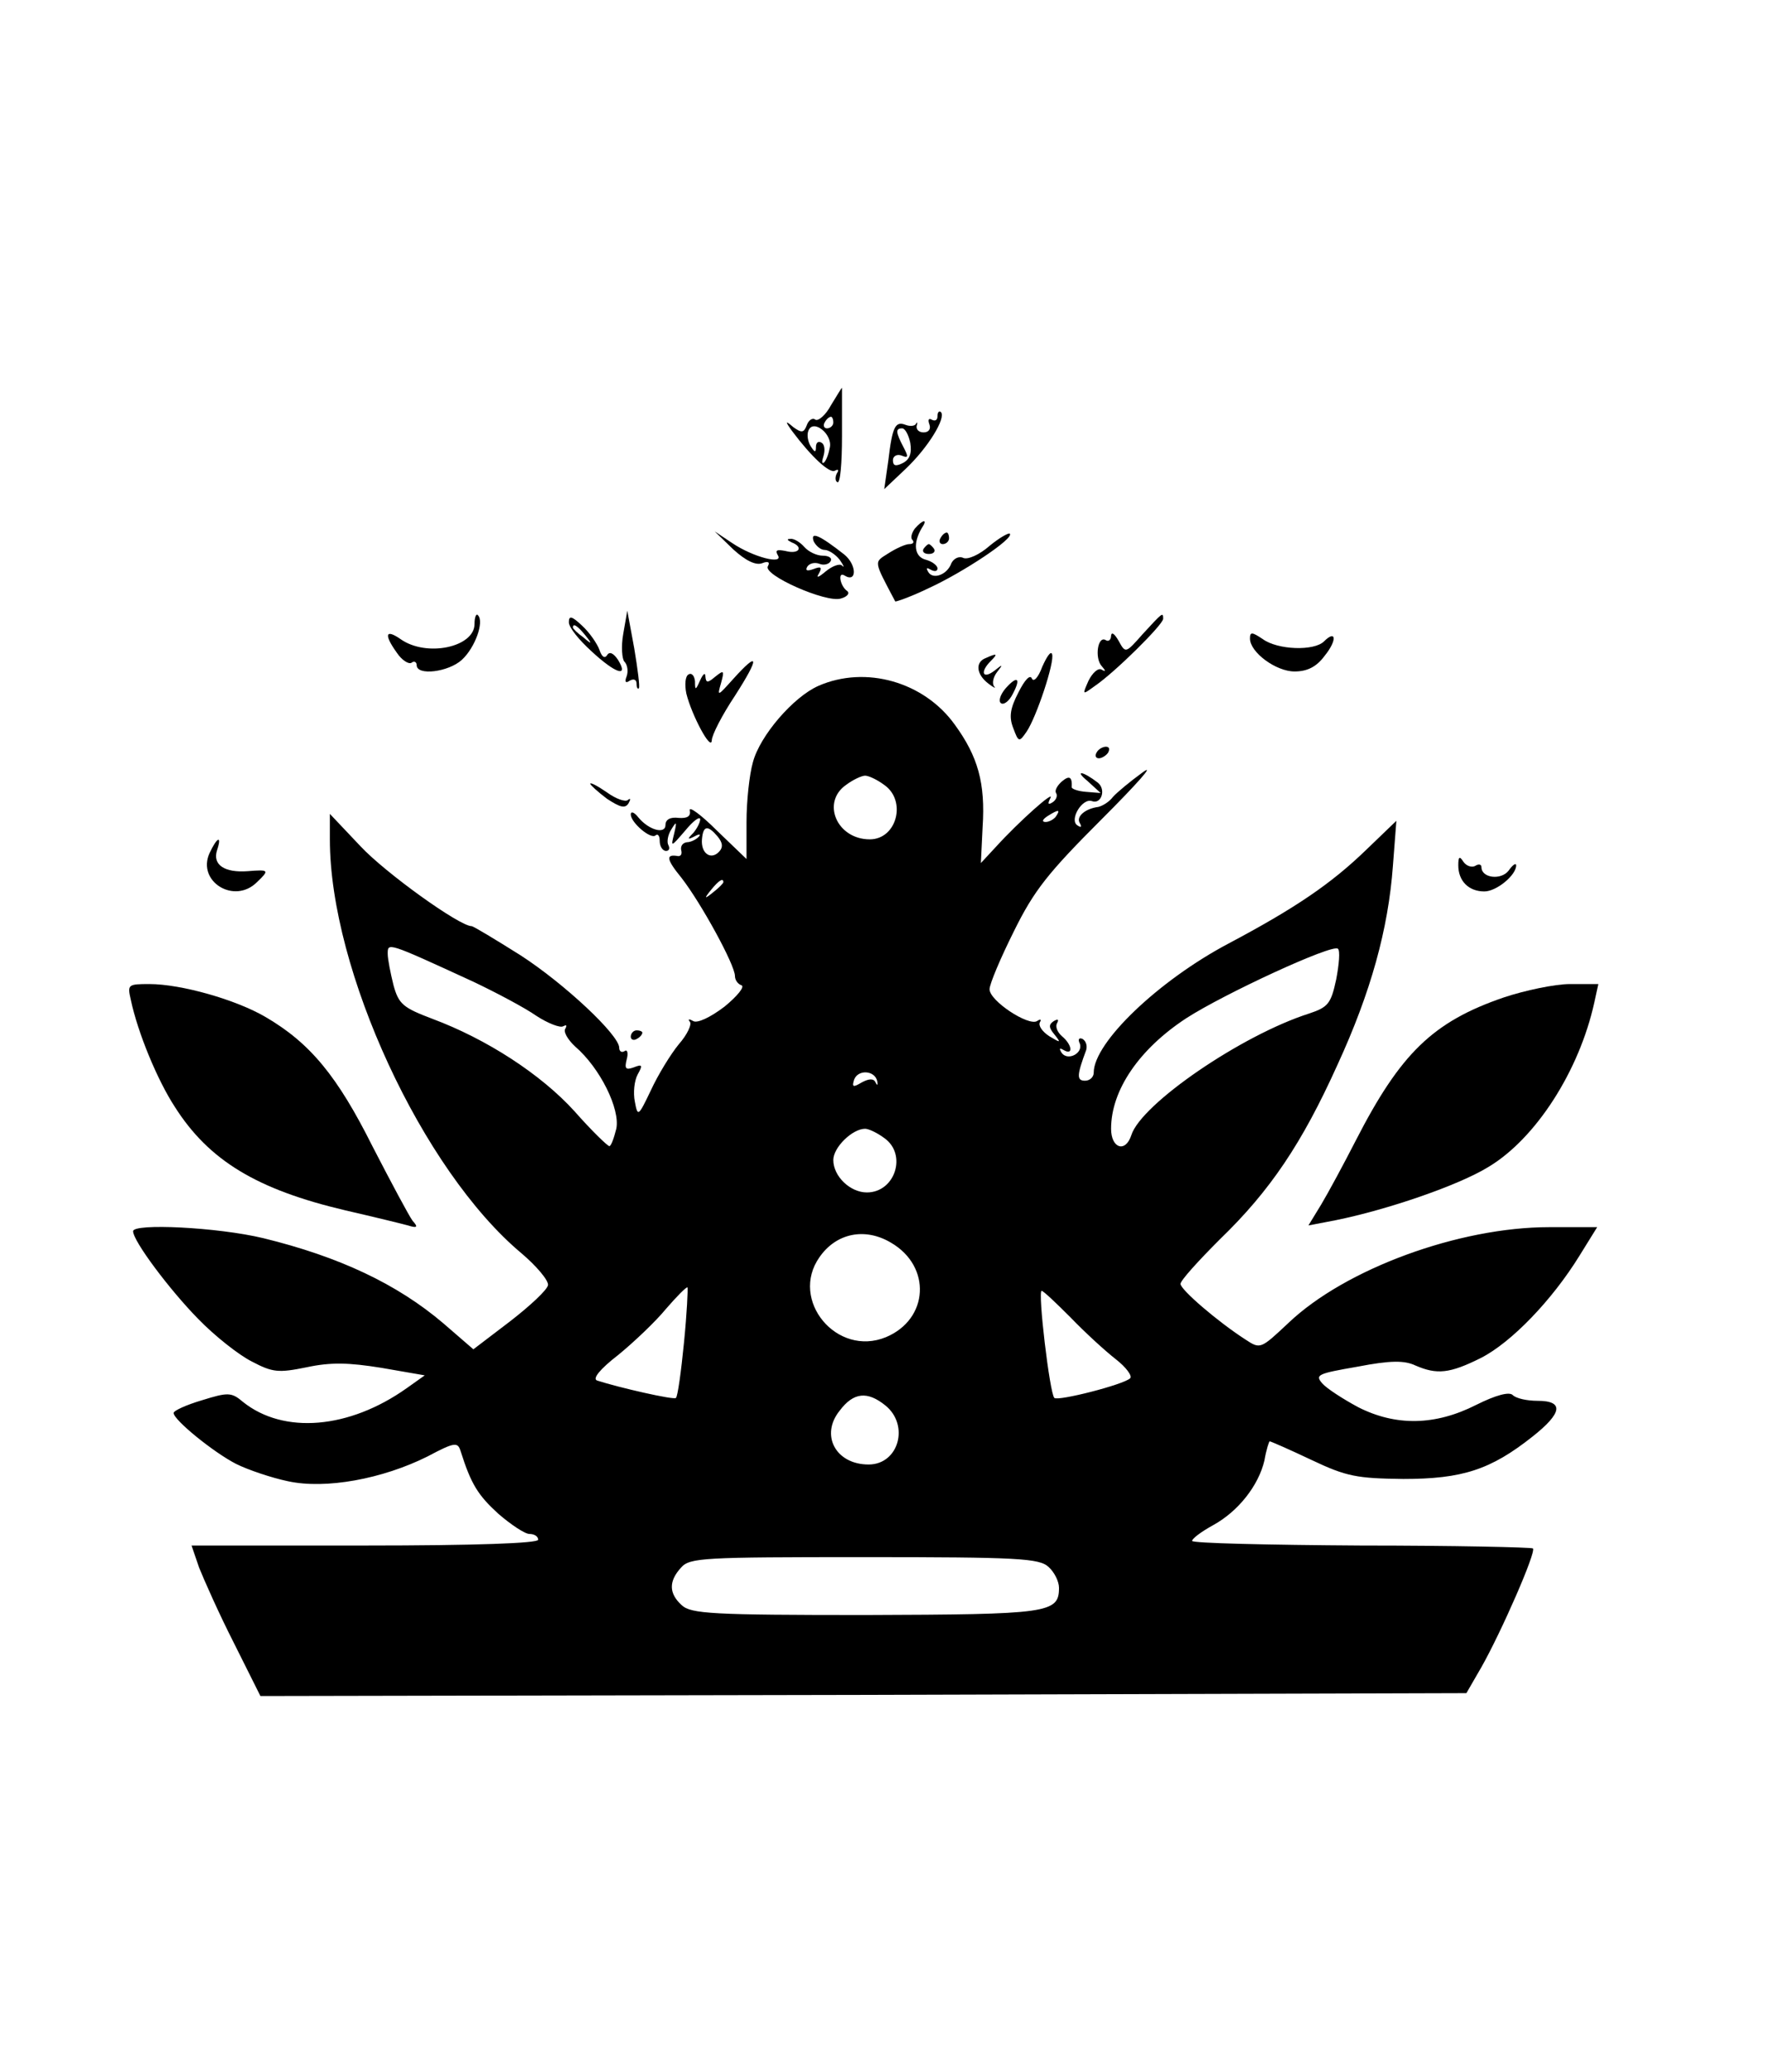 <?xml version="1.0" standalone="no"?>
<!DOCTYPE svg PUBLIC "-//W3C//DTD SVG 20010904//EN"
 "http://www.w3.org/TR/2001/REC-SVG-20010904/DTD/svg10.dtd">
<svg version="1.0" xmlns="http://www.w3.org/2000/svg"
 width="305pt" height="358pt" viewBox="0 0 305 358"
 preserveAspectRatio="xMidYMid meet">

<g transform="translate(0,358) scale(0.1,-0.1)"
fill="#000000" stroke="none">
<path d="M1436 2880 c-9 -17 -22 -28 -27 -25 -5 4 -12 -1 -15 -10 -5 -13 -9
-13 -23 -3 -14 12 -15 11 -2 -7 33 -44 65 -74 74 -68 6 3 7 1 3 -5 -3 -6 -3
-13 1 -15 5 -3 8 33 8 79 0 46 0 84 0 84 -1 0 -9 -14 -19 -30z m4 -30 c0 -5
-5 -10 -11 -10 -5 0 -7 5 -4 10 3 6 8 10 11 10 2 0 4 -4 4 -10z m-6 -43 c-2
-11 -6 -22 -10 -26 -4 -3 -4 2 -1 11 3 10 2 20 -3 23 -6 4 -10 0 -10 -7 0 -10
-2 -10 -9 1 -5 8 -7 20 -4 27 8 21 42 -6 37 -29z"/>
<path d="M1620 2861 c0 -7 -4 -9 -10 -6 -5 3 -7 0 -4 -8 3 -8 -1 -14 -10 -14
-8 0 -13 5 -12 11 2 6 1 8 -1 4 -2 -4 -10 -5 -18 -2 -18 7 -23 -3 -30 -62 l-7
-49 37 35 c39 37 70 88 61 98 -3 3 -6 0 -6 -7z m-47 -46 c3 -18 -1 -29 -13
-35 -12 -6 -17 -5 -17 5 0 7 7 11 15 8 12 -5 12 -2 3 15 -13 25 -14 32 -2 32
5 0 11 -11 14 -25z"/>
<path d="M1581 2667 c-6 -8 -8 -17 -4 -20 3 -4 1 -7 -6 -7 -6 0 -22 -7 -36
-16 -25 -16 -26 -11 12 -83 1 -1 27 8 58 23 59 27 148 86 140 94 -2 2 -18 -7
-35 -21 -17 -15 -37 -24 -45 -21 -8 4 -17 -1 -21 -9 -7 -20 -32 -29 -40 -15
-4 7 -3 8 4 4 7 -4 12 -3 12 2 0 5 -9 12 -20 15 -20 5 -23 28 -7 55 11 16 2
15 -12 -1z"/>
<path d="M1267 2631 c22 -20 39 -28 50 -24 10 4 14 2 10 -5 -10 -15 101 -64
126 -56 11 3 16 9 11 13 -12 8 -17 34 -5 27 22 -14 22 18 0 36 -42 33 -59 41
-53 23 4 -8 12 -15 19 -15 7 0 19 -8 26 -17 7 -10 9 -15 4 -10 -4 4 -17 -1
-28 -10 -13 -11 -17 -12 -12 -4 6 11 4 13 -9 8 -11 -4 -15 -3 -11 4 4 6 13 8
21 5 7 -3 16 -1 19 4 4 6 -3 10 -13 10 -11 0 -25 7 -32 15 -7 8 -18 15 -24 14
-7 0 -6 -2 2 -6 21 -8 13 -21 -10 -15 -15 3 -19 2 -14 -7 11 -17 -42 -4 -79
21 l-30 20 32 -31z"/>
<path d="M1625 2650 c-3 -5 -1 -10 4 -10 6 0 11 5 11 10 0 6 -2 10 -4 10 -3 0
-8 -4 -11 -10z"/>
<path d="M1596 2632 c-3 -5 1 -9 9 -9 8 0 12 4 9 9 -3 4 -7 8 -9 8 -2 0 -6 -4
-9 -8z"/>
<path d="M820 2502 c0 -40 -83 -58 -128 -26 -26 18 -29 8 -6 -24 8 -12 20 -20
25 -17 5 4 9 1 9 -4 0 -19 55 -12 78 9 23 21 39 66 28 77 -3 4 -6 -3 -6 -15z"/>
<path d="M983 2505 c0 -9 18 -31 39 -50 42 -39 65 -46 46 -15 -8 12 -15 15
-19 8 -4 -6 -9 -3 -13 9 -4 11 -17 30 -30 42 -18 17 -23 18 -23 6z m28 -22
c13 -16 12 -17 -3 -4 -10 7 -18 15 -18 17 0 8 8 3 21 -13z"/>
<path d="M1077 2485 c-4 -22 -2 -44 2 -48 5 -5 7 -16 4 -25 -4 -10 -2 -13 5
-8 7 4 12 2 12 -5 0 -7 2 -10 4 -8 2 2 -2 33 -8 69 l-12 65 -7 -40z"/>
<path d="M1975 2485 c-30 -34 -30 -34 -42 -12 -7 12 -12 16 -13 9 0 -7 -4 -11
-9 -8 -14 9 -20 -31 -7 -45 7 -8 7 -10 0 -6 -6 4 -16 -5 -23 -19 -11 -25 -11
-25 11 -9 34 23 118 106 118 116 0 12 -1 11 -35 -26z"/>
<path d="M2160 2477 c0 -24 45 -57 77 -57 22 0 38 8 52 27 22 27 20 46 -1 25
-17 -17 -80 -15 -106 4 -18 12 -22 13 -22 1z"/>
<path d="M1801 2428 c-7 -19 -15 -27 -18 -20 -3 7 -12 -2 -23 -24 -14 -27 -17
-42 -9 -62 9 -24 10 -25 23 -6 17 25 49 121 44 134 -2 6 -9 -4 -17 -22z"/>
<path d="M1703 2443 c-18 -7 -16 -28 5 -44 9 -7 14 -9 10 -5 -4 5 -2 16 5 25
11 14 10 14 -5 2 -20 -15 -25 -2 -6 17 13 13 11 14 -9 5z"/>
<path d="M1267 2407 c-27 -30 -28 -31 -21 -7 6 22 5 23 -10 11 -13 -11 -16
-11 -17 0 0 8 -4 5 -9 -6 -8 -18 -9 -18 -9 -2 -1 10 -6 15 -11 12 -6 -3 -7
-18 -4 -33 9 -37 43 -101 44 -81 0 9 18 44 40 77 43 67 42 79 -3 29z"/>
<path d="M1414 2395 c-43 -19 -101 -86 -113 -132 -6 -21 -11 -67 -11 -103 l0
-64 -51 49 c-28 28 -49 43 -47 35 2 -10 -4 -14 -19 -13 -15 2 -23 -3 -23 -12
0 -17 -29 -9 -47 13 -7 9 -13 11 -13 5 0 -14 35 -44 43 -36 4 3 7 -1 7 -10 0
-9 5 -17 11 -17 5 0 7 4 4 10 -3 5 -1 18 5 27 9 15 10 14 5 -7 -6 -24 -6 -24
19 5 14 17 25 25 26 20 0 -6 -6 -17 -12 -24 -11 -11 -10 -12 2 -6 9 5 12 4 7
-1 -5 -5 -14 -9 -20 -9 -7 -1 -11 -6 -10 -13 2 -7 0 -11 -5 -11 -22 4 -21 -5
6 -38 34 -44 92 -150 92 -169 0 -7 5 -14 11 -16 7 -2 -7 -19 -29 -37 -25 -19
-47 -29 -54 -25 -7 4 -10 4 -6 -1 4 -4 -4 -22 -19 -39 -14 -17 -36 -53 -48
-79 -22 -46 -23 -47 -28 -20 -3 15 -1 36 5 47 9 16 8 18 -7 12 -14 -5 -16 -2
-12 14 3 11 1 18 -4 14 -5 -3 -9 0 -9 6 0 22 -95 111 -171 160 -43 27 -81 50
-84 50 -21 0 -149 92 -192 138 l-53 56 0 -44 c0 -226 160 -572 331 -715 26
-22 47 -47 46 -55 -1 -8 -31 -36 -66 -63 l-63 -48 -52 45 c-80 68 -180 115
-311 147 -79 19 -225 26 -225 12 0 -17 63 -101 112 -151 29 -30 71 -63 93 -74
36 -19 46 -20 95 -10 42 9 73 8 129 -1 l75 -13 -31 -22 c-100 -71 -213 -80
-283 -24 -20 17 -26 17 -71 3 -27 -8 -49 -18 -49 -22 0 -12 69 -68 108 -88 20
-10 61 -24 90 -30 65 -14 163 4 241 43 47 25 52 25 57 9 18 -57 30 -76 65
-108 22 -19 46 -35 54 -35 8 0 15 -4 15 -10 0 -6 -107 -10 -300 -10 l-299 0
13 -38 c8 -20 34 -79 60 -130 l46 -92 1042 2 1042 3 26 45 c34 60 95 199 89
205 -3 2 -136 5 -297 5 -161 1 -292 4 -292 8 0 4 16 16 36 27 44 24 79 69 89
112 3 18 8 33 9 33 2 0 34 -14 72 -32 61 -29 79 -32 159 -33 102 0 151 16 223
73 52 41 55 62 9 62 -18 0 -37 4 -43 10 -6 6 -29 0 -63 -17 -71 -36 -139 -37
-204 -4 -26 14 -54 32 -62 41 -13 15 -8 17 61 29 57 11 81 11 100 2 37 -16 59
-14 113 13 53 27 123 100 170 176 l31 50 -83 0 c-156 0 -352 -72 -450 -165
-49 -46 -49 -46 -75 -29 -48 31 -112 86 -112 96 0 6 31 40 68 77 87 84 142
166 203 301 58 126 88 235 96 344 l6 78 -52 -50 c-61 -59 -123 -101 -238 -162
-121 -64 -233 -171 -233 -223 0 -8 -7 -14 -15 -14 -15 0 -14 10 2 53 2 7 0 15
-6 19 -6 3 -9 0 -5 -8 6 -17 -22 -31 -32 -15 -4 7 -3 8 4 4 17 -10 15 9 -3 24
-8 7 -12 17 -8 23 3 6 1 7 -6 3 -9 -6 -9 -11 1 -23 12 -15 11 -15 -9 -3 -12 8
-19 18 -16 24 3 5 1 6 -5 2 -15 -9 -82 35 -82 55 0 9 19 54 42 100 35 71 59
101 152 194 61 61 93 97 71 81 -22 -16 -45 -35 -52 -43 -6 -8 -17 -15 -25 -17
-23 -3 -39 -17 -32 -28 4 -7 2 -8 -4 -4 -15 9 8 48 25 42 16 -6 25 20 10 32
-26 20 -41 22 -18 3 l23 -21 -25 2 c-14 1 -25 5 -25 8 1 18 -4 21 -17 10 -8
-7 -13 -16 -10 -20 3 -5 0 -12 -6 -16 -8 -5 -9 -3 -4 7 9 16 -54 -40 -94 -84
l-26 -28 3 62 c5 76 -8 122 -48 177 -53 74 -154 103 -236 67z m114 -171 c39
-27 22 -94 -25 -94 -57 0 -84 64 -41 94 12 9 27 16 33 16 6 0 21 -7 33 -16z
m297 -54 c-3 -5 -12 -10 -18 -10 -7 0 -6 4 3 10 19 12 23 12 15 0z m-585 -35
c9 -11 10 -19 2 -27 -14 -14 -31 -2 -29 22 2 24 10 25 27 5z m10 -79 c0 -2 -8
-10 -17 -17 -16 -13 -17 -12 -4 4 13 16 21 21 21 13z m-432 -172 c40 -19 89
-45 109 -59 20 -13 41 -21 46 -18 6 3 7 2 4 -4 -4 -5 4 -19 17 -31 43 -37 78
-108 71 -142 -4 -16 -9 -30 -12 -30 -3 0 -31 27 -60 60 -58 64 -152 125 -246
160 -50 19 -58 25 -67 58 -5 20 -10 45 -10 54 0 20 -2 21 148 -48z m1491 4
c-9 -42 -14 -48 -47 -59 -116 -37 -290 -156 -307 -210 -10 -31 -35 -23 -35 11
0 67 49 138 130 191 65 42 253 129 262 120 4 -3 2 -27 -3 -53z m-793 -176 c1
-7 0 -8 -3 -2 -3 7 -11 7 -24 0 -15 -9 -17 -8 -13 5 7 18 36 16 40 -3z m12
-98 c40 -28 19 -94 -30 -94 -29 0 -58 28 -58 56 0 22 33 54 55 54 6 0 21 -7
33 -16z m12 -181 c70 -41 65 -132 -9 -163 -85 -35 -167 64 -115 138 29 42 79
52 124 25z m-358 -172 c-5 -51 -11 -94 -14 -96 -3 -4 -99 18 -136 30 -9 3 5
20 36 44 27 22 65 58 83 80 19 22 35 38 37 37 1 -2 -1 -45 -6 -95z m668 43
c25 -26 60 -58 78 -72 18 -14 29 -29 25 -33 -11 -11 -125 -40 -131 -34 -8 7
-29 185 -22 185 3 0 25 -21 50 -46z m-320 -152 c42 -34 23 -102 -29 -102 -57
0 -84 51 -50 93 24 32 48 34 79 9z m282 -279 c10 -9 18 -25 18 -36 0 -44 -18
-46 -334 -47 -265 0 -302 2 -318 17 -22 20 -23 41 -1 65 15 17 38 18 316 18
266 0 303 -2 319 -17z"/>
<path d="M1737 2390 c-9 -11 -12 -22 -7 -25 5 -3 14 4 20 16 15 28 8 33 -13 9z"/>
<path d="M1895 2280 c-3 -5 -2 -10 4 -10 5 0 13 5 16 10 3 6 2 10 -4 10 -5 0
-13 -4 -16 -10z"/>
<path d="M1020 2226 c0 -2 13 -14 29 -26 23 -15 31 -17 37 -8 4 7 4 10 -1 6
-4 -4 -21 2 -36 13 -16 11 -29 18 -29 15z"/>
<path d="M362 2106 c-22 -49 43 -89 82 -50 22 21 21 22 -16 19 -40 -3 -61 11
-53 36 9 27 0 23 -13 -5z"/>
<path d="M2520 2085 c0 -27 18 -45 45 -45 21 0 55 28 55 45 0 5 -6 1 -13 -9
-13 -17 -47 -13 -47 6 0 5 -5 6 -11 2 -6 -3 -15 0 -20 7 -7 11 -9 9 -9 -6z"/>
<path d="M226 1853 c12 -57 46 -139 76 -185 59 -93 142 -143 295 -179 48 -11
97 -23 108 -26 16 -5 18 -3 8 8 -6 8 -37 66 -69 128 -61 122 -108 179 -185
224 -51 30 -146 57 -201 57 -37 0 -38 -1 -32 -27z"/>
<path d="M2599 1857 c-123 -42 -179 -97 -256 -247 -21 -41 -48 -91 -60 -111
l-22 -36 47 9 c89 18 212 60 264 92 82 49 157 166 183 284 l7 32 -49 0 c-26 0
-78 -11 -114 -23z"/>
<path d="M1090 1789 c0 -5 5 -7 10 -4 6 3 10 8 10 11 0 2 -4 4 -10 4 -5 0 -10
-5 -10 -11z"/>
</g>
</svg>
